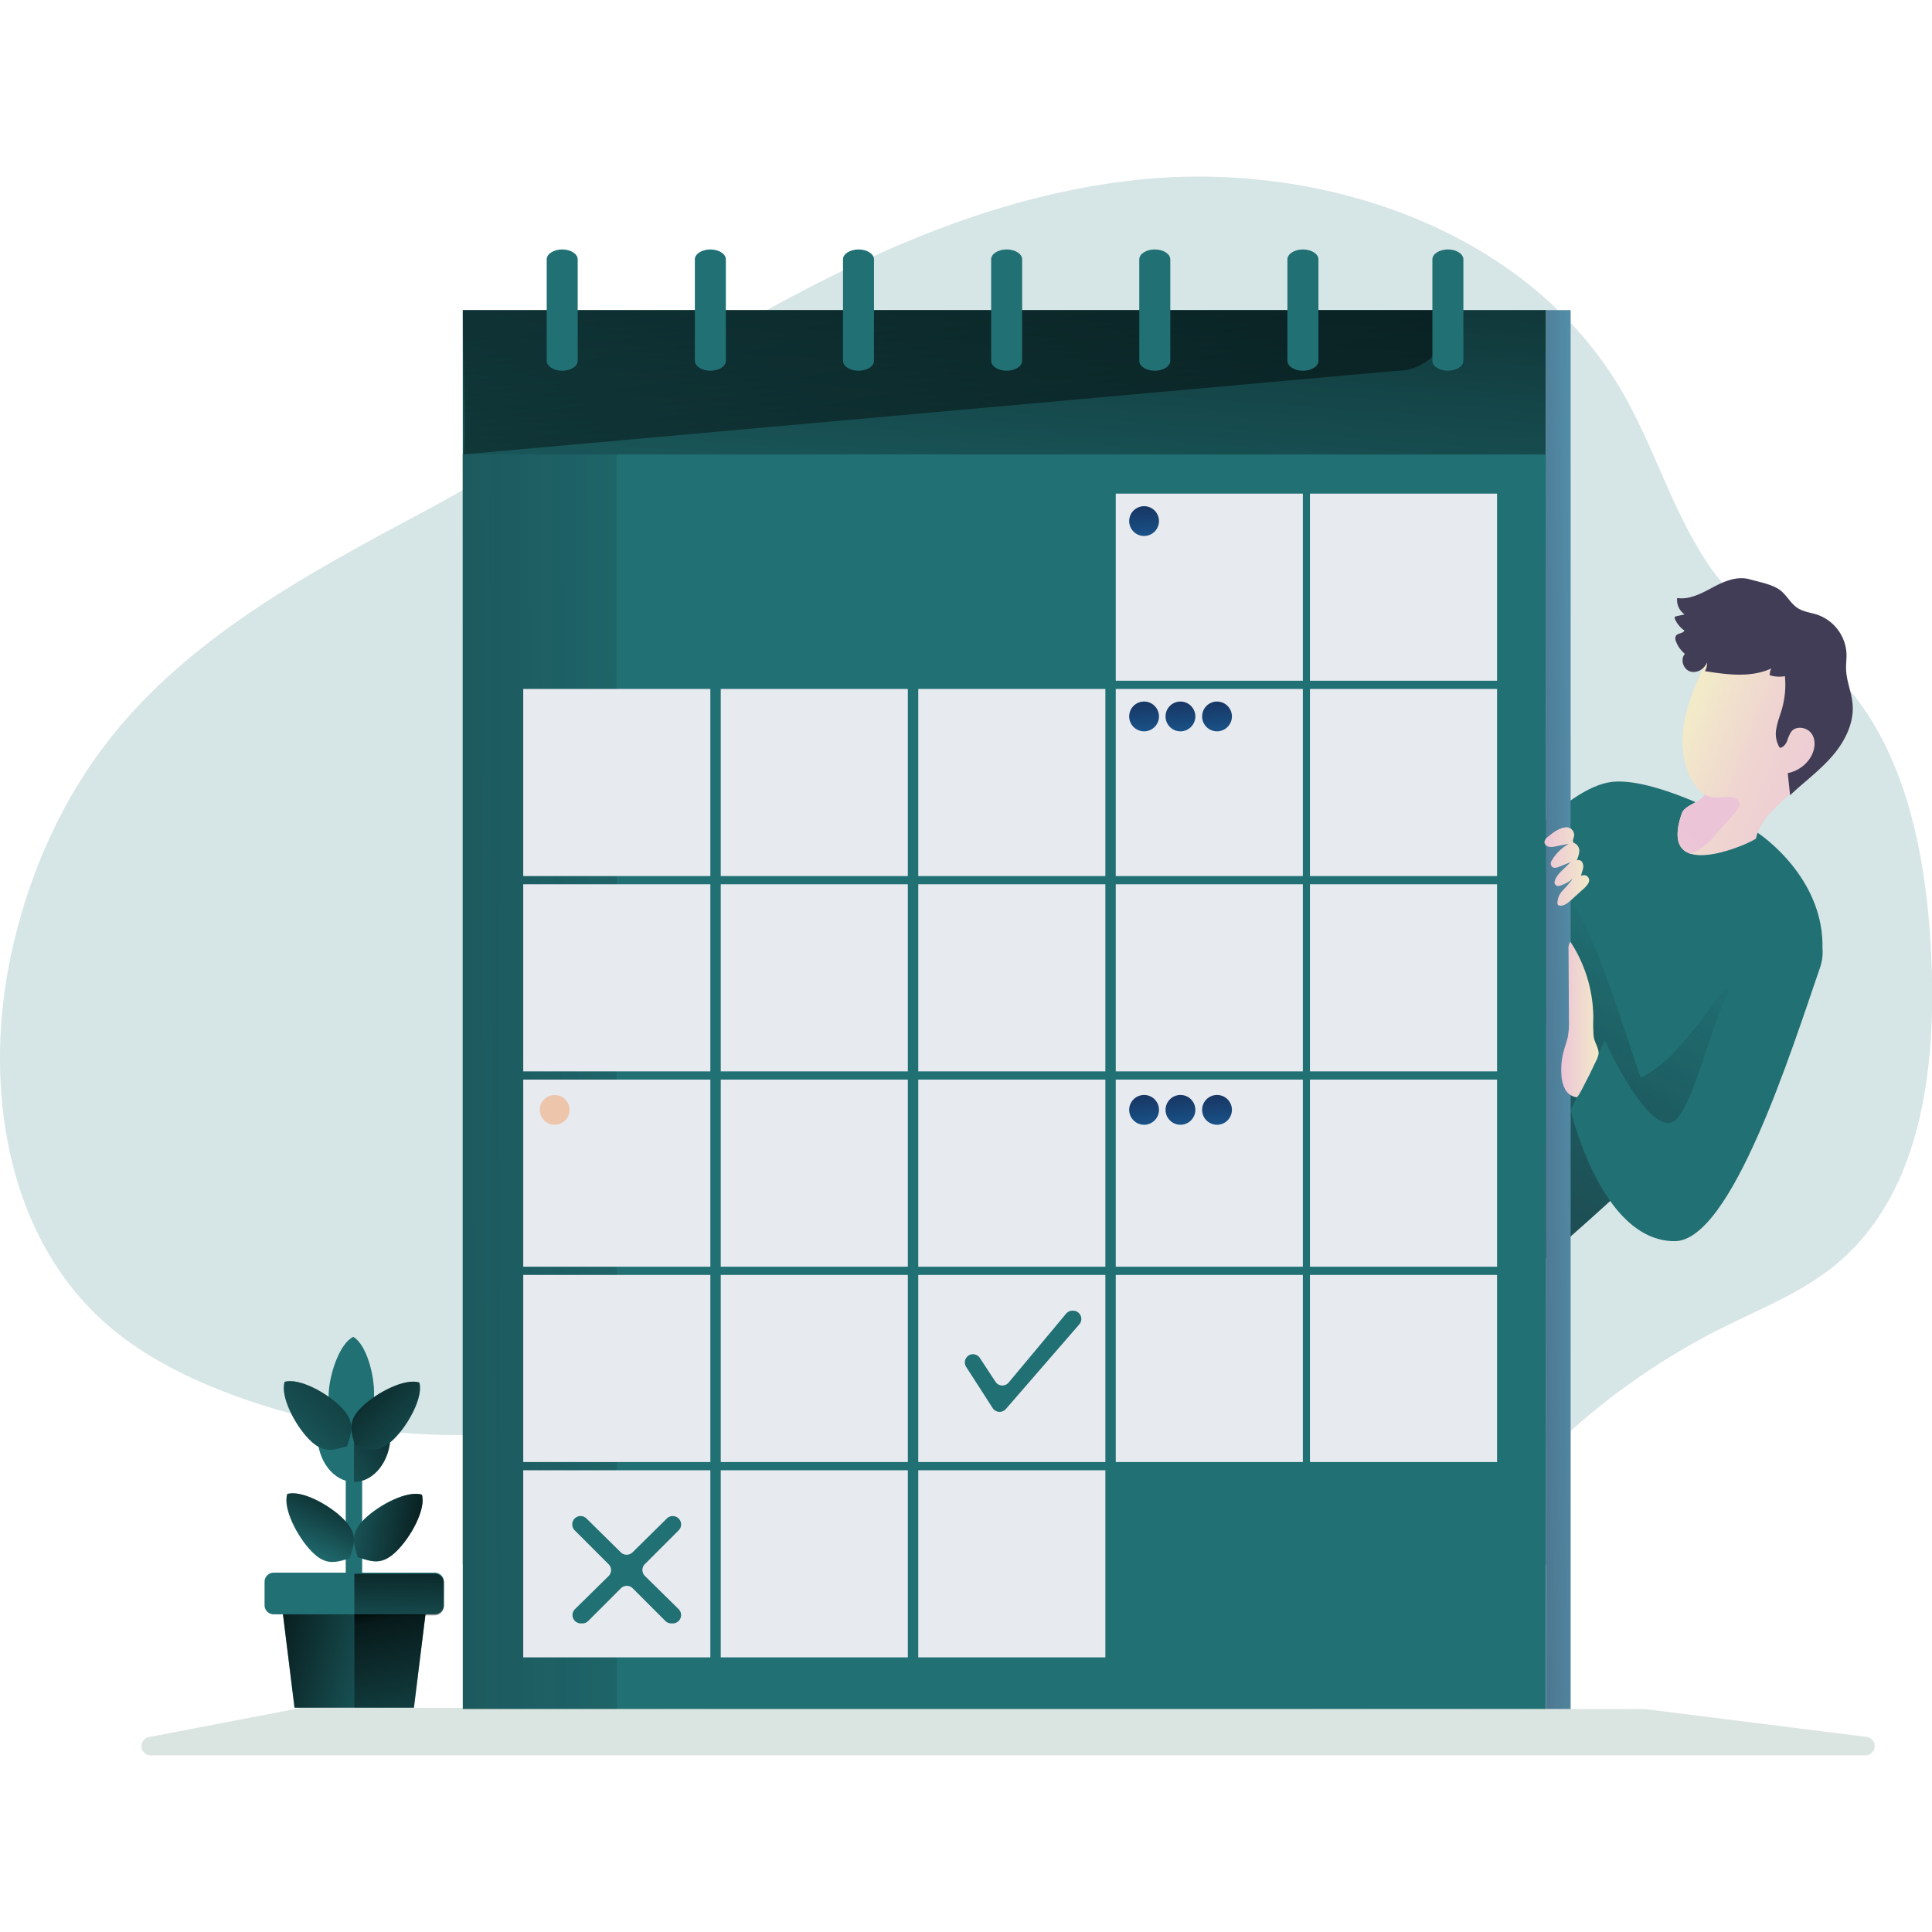 <svg xmlns="http://www.w3.org/2000/svg" xmlns:svgjs="http://svgjs.com/svgjs" xmlns:xlink="http://www.w3.org/1999/xlink" width="288" height="288"><svg xmlns="http://www.w3.org/2000/svg" xmlns:xlink="http://www.w3.org/1999/xlink" width="288" height="288" data-name="Layer 1" viewBox="0 0 730.56 597"><defs><linearGradient id="d" x1="637.47" x2="466.49" y1="283.45" y2="605.18" gradientUnits="userSpaceOnUse"><stop class="stopColor000000 svgShape" offset=".02" stop-opacity="0"/><stop class="stopColor17161f svgShape" offset=".32" stop-color="#17161f" stop-opacity=".36"/><stop class="stopColor343247 svgShape" offset=".76" stop-color="#343247" stop-opacity=".82"/><stop class="stopColor3f3d56 svgShape" offset=".99" stop-color="#3f3d56"/></linearGradient><linearGradient id="a" x1="405.81" x2="386.77" y1="-69.41" y2="192.03" gradientUnits="userSpaceOnUse"><stop class="stopColor000000 svgShape" offset=".01"/><stop class="stopColor000000 svgShape" offset=".1" stop-opacity=".77"/><stop class="stopColor000000 svgShape" offset=".99" stop-opacity="0"/></linearGradient><linearGradient id="e" x1="398.24" x2="329.99" y1="275.01" y2="-88.98" xlink:href="#a"/><linearGradient id="f" x1="307.07" x2="-264.01" y1="341.96" y2="343.64" gradientUnits="userSpaceOnUse"><stop class="stopColor000000 svgShape" offset=".03" stop-opacity="0"/><stop class="stopColor292838 svgShape" offset=".62" stop-color="#292838" stop-opacity=".66"/><stop class="stopColor3f3d56 svgShape" offset=".99" stop-color="#3f3d56"/></linearGradient><linearGradient id="g" x1="635" x2="479.85" y1="314.35" y2="316.42" gradientUnits="userSpaceOnUse"><stop class="stopColor68e1fd svgShape" offset="0" stop-color="#68e1fd"/><stop class="stopColor67ddf9 svgShape" offset=".01" stop-color="#67ddf9"/><stop class="stopColor5cb3ce svgShape" offset=".12" stop-color="#5cb3ce"/><stop class="stopColor538ea9 svgShape" offset=".24" stop-color="#538ea9"/><stop class="stopColor4c718b svgShape" offset=".37" stop-color="#4c718b"/><stop class="stopColor465a73 svgShape" offset=".5" stop-color="#465a73"/><stop class="stopColor424a63 svgShape" offset=".63" stop-color="#424a63"/><stop class="stopColor404059 svgShape" offset=".79" stop-color="#404059"/><stop class="stopColor3f3d56 svgShape" offset=".99" stop-color="#3f3d56"/></linearGradient><linearGradient id="b" x1="432.31" x2="434.19" y1="125.53" y2="154.06" gradientUnits="userSpaceOnUse"><stop class="stopColor183866 svgShape" offset="0" stop-color="#183866"/><stop class="stopColor1a7fc1 svgShape" offset="1" stop-color="#1a7fc1"/></linearGradient><linearGradient id="h" x1="432.31" x2="434.19" y1="199.4" y2="227.94" xlink:href="#b"/><linearGradient id="i" x1="446.11" x2="447.98" y1="199.4" y2="227.94" xlink:href="#b"/><linearGradient id="j" x1="459.9" x2="461.77" y1="199.4" y2="227.94" xlink:href="#b"/><linearGradient id="k" x1="432.31" x2="434.19" y1="348.17" y2="376.71" xlink:href="#b"/><linearGradient id="l" x1="446.11" x2="447.98" y1="348.17" y2="376.71" xlink:href="#b"/><linearGradient id="m" x1="459.9" x2="461.77" y1="348.17" y2="376.71" xlink:href="#b"/><linearGradient id="n" x1="703.16" x2="610.33" y1="232.81" y2="196.61" gradientUnits="userSpaceOnUse"><stop class="stopColorecc4d7 svgShape" offset="0" stop-color="#ecc4d7"/><stop class="stopColoredcbd5 svgShape" offset=".16" stop-color="#edcbd5"/><stop class="stopColorefd4d1 svgShape" offset=".42" stop-color="#efd4d1"/><stop class="stopColorf2eac9 svgShape" offset=".7" stop-color="#f2eac9"/></linearGradient><linearGradient id="c" x1="584" x2="600.93" y1="260.94" y2="260.94" gradientUnits="userSpaceOnUse"><stop class="stopColorecc4d7 svgShape" offset="0" stop-color="#ecc4d7"/><stop class="stopColorefd4d1 svgShape" offset=".42" stop-color="#efd4d1"/><stop class="stopColorf2eac9 svgShape" offset="1" stop-color="#f2eac9"/></linearGradient><linearGradient id="o" x1="590.37" x2="604.5" y1="318.78" y2="318.78" xlink:href="#c"/><linearGradient id="p" x1="638.94" x2="600.41" y1="248.77" y2="294.02" xlink:href="#c"/><linearGradient id="q" x1="129.91" x2="114.49" y1="489.49" y2="523.36" xlink:href="#a"/><linearGradient id="r" x1="166.69" x2="119.52" y1="513.04" y2="506.99" xlink:href="#a"/><linearGradient id="s" x1="168.06" x2="109.09" y1="465.56" y2="502.46" xlink:href="#a"/><linearGradient id="t" x1="157.73" x2="94.22" y1="423.43" y2="497.22" xlink:href="#a"/><linearGradient id="u" x1="94.15" x2="160.05" y1="553.37" y2="571.71" xlink:href="#a"/><linearGradient id="v" x1="142.27" x2="162.11" y1="536.62" y2="631.72" xlink:href="#a"/><linearGradient id="w" x1="151.14" x2="150.53" y1="515.96" y2="563.45" xlink:href="#a"/><linearGradient id="x" x1="125.42" x2="174.1" y1="444.63" y2="498.46" xlink:href="#a"/></defs><path fill="#217074" d="M158.65,127.55C115.48,150.61,71,174.76,40.91,213.38,22.84,236.6,10.8,264.24,4.46,293-6.4,342.09,1.64,399,39,432.76,52,444.56,67.9,452.89,84.3,459.29a243,243,0,0,0,106.91,15.85c29.87-2.33,59.69-10.2,89.41-6.45,36.25,4.56,67.9,25.76,101.67,39.72A265.45,265.45,0,0,0,515,526.51c11.36-1.38,22.86-3.59,32.85-9.17,11.86-6.63,20.65-17.46,30-27.36a261.75,261.75,0,0,1,73.46-54.69c14.43-7.22,29.72-13.21,42.25-23.37,33-26.7,38.65-74.48,36.73-116.85s-11.47-89.14-45.38-114.87c-7.57-5.74-16.09-10.19-23.43-16.24C637,143.78,629.68,110,614,82.39,578.84,20.65,500.39-6.38,429.76,1.26,328.55,12.21,245.66,81.08,158.65,127.55Z" class="color68e1fd svgShape" opacity=".18"/><path fill="#217074" d="M688.92,295.5C688,304,677.51,318.27,663,334.31c-23.78,26.24-58.33,57.19-79.11,75.22h0c-10.72,9.31-17.77,15.18-17.77,15.18V263.17s25.16-32.22,43.44-34.29,55.17,19.31,55.17,19.31S692,265.94,688.92,295.5Z" class="color68e1fd svgShape"/><path fill="url(#d)" d="M663,334.31c-23.78,26.24-58.33,57.19-79.11,75.22-1.55-2.47-1.86-5.83-2-8.87-.55-15.19-.42-30.4-.28-45.6.13-14.76.26-29.51,1.19-44.24.88-13.72,2.56-27.75,8.84-40a15.34,15.34,0,0,1,3.45,4.48C603,288.89,608,303.88,613,318.76q3.71,11,7.42,22.09A53,53,0,0,0,635.05,329c3.8-4.21,7.19-8.76,10.68-13.22,2.44-3.12,7.2-12,11-8.66C662.89,312.49,663.39,324.78,663,334.31Z" style="isolation:isolate"/><rect width="409.59" height="474.37" x="175" y="50.48" fill="#217074" class="color68e1fd svgShape"/><rect width="409.59" height="474.37" x="175" y="50.48" fill="url(#a)" style="isolation:isolate"/><path fill="url(#e)" d="M528.3,73.41,175,105.08c1.59,0,0-44,0-54.6H547.5V54.2A19.21,19.21,0,0,1,528.3,73.41Z" style="isolation:isolate"/><rect width="409.59" height="474.37" x="175" y="105.08" fill="#217074" class="color68e1fd svgShape"/><rect width="58.23" height="474.37" x="175" y="105.08" fill="url(#f)" style="isolation:isolate"/><rect width="70.75" height="70.75" x="197.86" y="193.74" fill="#e7eaef" class="colorfff svgShape"/><rect width="70.75" height="70.75" x="272.54" y="193.74" fill="#e7eaef" class="colorfff svgShape"/><rect width="70.75" height="70.75" x="347.23" y="193.74" fill="#e7eaef" class="colorfff svgShape"/><rect width="70.75" height="70.75" x="421.91" y="193.74" fill="#e7eaef" class="colorfff svgShape"/><rect width="70.75" height="70.75" x="197.86" y="267.6" fill="#e7eaef" class="colorfff svgShape"/><rect width="70.75" height="70.75" x="272.54" y="267.6" fill="#e7eaef" class="colorfff svgShape"/><rect width="70.75" height="70.75" x="347.23" y="267.6" fill="#e7eaef" class="colorfff svgShape"/><rect width="70.75" height="70.75" x="421.91" y="267.6" fill="#e7eaef" class="colorfff svgShape"/><rect width="70.75" height="70.75" x="197.86" y="341.46" fill="#e7eaef" class="colorfff svgShape"/><rect width="70.75" height="70.75" x="272.54" y="341.46" fill="#e7eaef" class="colorfff svgShape"/><rect width="70.75" height="70.75" x="347.23" y="341.46" fill="#e7eaef" class="colorfff svgShape"/><rect width="70.75" height="70.75" x="421.91" y="341.46" fill="#e7eaef" class="colorfff svgShape"/><rect width="70.75" height="70.75" x="197.86" y="415.32" fill="#e7eaef" class="colorfff svgShape"/><rect width="70.75" height="70.75" x="272.54" y="415.32" fill="#e7eaef" class="colorfff svgShape"/><rect width="70.75" height="70.75" x="347.23" y="415.32" fill="#e7eaef" class="colorfff svgShape"/><rect width="70.75" height="70.75" x="421.91" y="415.32" fill="#e7eaef" class="colorfff svgShape"/><rect width="70.75" height="70.75" x="197.86" y="489.18" fill="#e7eaef" class="colorfff svgShape"/><rect width="70.75" height="70.75" x="272.54" y="489.18" fill="#e7eaef" class="colorfff svgShape"/><rect width="70.75" height="70.75" x="347.23" y="489.18" fill="#e7eaef" class="colorfff svgShape"/><rect width="70.75" height="70.75" x="495.34" y="193.74" fill="#e7eaef" class="colorfff svgShape"/><rect width="70.75" height="70.75" x="495.34" y="119.88" fill="#e7eaef" class="colorfff svgShape"/><rect width="70.75" height="70.75" x="421.91" y="119.88" fill="#e7eaef" class="colorfff svgShape"/><rect width="70.75" height="70.75" x="495.34" y="267.6" fill="#e7eaef" class="colorfff svgShape"/><rect width="70.75" height="70.75" x="495.34" y="341.46" fill="#e7eaef" class="colorfff svgShape"/><rect width="70.75" height="70.75" x="495.34" y="415.32" fill="#e7eaef" class="colorfff svgShape"/><path fill="#217074" d="M206.73 31.3V69.66c0 2.07 2.63 3.75 5.86 3.75h0c3.24 0 5.86-1.68 5.86-3.75V31.3c0-2.07-2.62-3.75-5.86-3.75h0C209.36 27.55 206.73 29.23 206.73 31.3zM262.75 31.3V69.66c0 2.07 2.62 3.75 5.86 3.75h0c3.24 0 5.86-1.68 5.86-3.75V31.3c0-2.07-2.62-3.75-5.86-3.75h0C265.37 27.55 262.75 29.23 262.75 31.3zM318.77 31.3V69.66c0 2.07 2.62 3.75 5.86 3.75h0c3.24 0 5.86-1.68 5.86-3.75V31.3c0-2.07-2.62-3.75-5.86-3.75h0C321.39 27.55 318.77 29.23 318.77 31.3zM374.79 31.3V69.66c0 2.07 2.62 3.75 5.86 3.75h0c3.23 0 5.86-1.68 5.86-3.75V31.3c0-2.07-2.63-3.75-5.86-3.75h0C377.41 27.55 374.79 29.23 374.79 31.3zM430.8 31.3V69.66c0 2.07 2.63 3.75 5.87 3.75h0c3.23 0 5.86-1.68 5.86-3.75V31.3c0-2.07-2.63-3.75-5.86-3.75h0C433.43 27.55 430.8 29.23 430.8 31.3zM486.82 31.3V69.66c0 2.07 2.63 3.75 5.86 3.75h0c3.24 0 5.87-1.68 5.87-3.75V31.3c0-2.07-2.63-3.75-5.87-3.75h0C489.45 27.55 486.82 29.23 486.82 31.3zM541.64 31.3V69.66c0 2.07 2.63 3.75 5.86 3.75h0c3.24 0 5.86-1.68 5.86-3.75V31.3c0-2.07-2.62-3.75-5.86-3.75h0C544.27 27.55 541.64 29.23 541.64 31.3z" class="color68e1fd svgShape"/><rect width="9.32" height="528.97" x="584.6" y="50.48" fill="url(#g)" style="isolation:isolate"/><path fill="url(#b)" d="M438.25,130.25a5.63,5.63,0,1,1-5.62-5.62A5.63,5.63,0,0,1,438.25,130.25Z"/><path fill="url(#h)" d="M438.25,204.12a5.63,5.63,0,1,1-5.62-5.62A5.63,5.63,0,0,1,438.25,204.12Z"/><path fill="url(#i)" d="M452,204.12a5.63,5.63,0,1,1-5.62-5.62A5.63,5.63,0,0,1,452,204.12Z"/><path fill="url(#j)" d="M465.83,204.12a5.63,5.63,0,1,1-5.62-5.62A5.63,5.63,0,0,1,465.83,204.12Z"/><path fill="url(#k)" d="M438.25,352.9a5.63,5.63,0,1,1-5.62-5.63A5.62,5.62,0,0,1,438.25,352.9Z"/><circle cx="209.74" cy="352.9" r="5.62" fill="#edc5ab" class="colorff2235 svgShape"/><path fill="url(#l)" d="M452,352.9a5.63,5.63,0,1,1-5.62-5.63A5.62,5.62,0,0,1,452,352.9Z"/><path fill="url(#m)" d="M465.83,352.9a5.63,5.63,0,1,1-5.62-5.63A5.62,5.62,0,0,1,465.83,352.9Z"/><path fill="url(#n)" d="M688.25,201.7c-1.57,6.42.53,15.32-2.45,21.21-5,9.9-19.62,16.47-21.78,27.34-.13.63-16.4,8.47-24.79,5.79-4.39-1.39-6.62-5.67-3.24-15.35,1.06-3,7-4.12,8.6-6.91l-.33-.25c-8.12-6.13-9-19.12-7.32-27.79s5.53-17,9.66-24.92c3.18-6.1,10.36-9.41,17.24-9.3,8.65.15,17.78,3.61,22.28,11C689.56,188.15,689.81,195.28,688.25,201.7Z"/><path fill="#423d56" d="M648.29,155c-4.43,2.34-9.14,5.1-14.1,4.35a6.71,6.71,0,0,0,2.82,6.2l-3.08.69a.84.84,0,0,0-.64.36.82.82,0,0,0,.07.68,10.14,10.14,0,0,0,3.59,4.37c-.55,1.18-2.54.92-3.22,2a2.41,2.41,0,0,0,0,2.05,11.1,11.1,0,0,0,3.4,4.77c-1.84,2-.69,5.7,1.85,6.61s5.59-.82,6.46-3.39a5.34,5.34,0,0,1-.76,3.31c8.39,1.32,17.36,2.56,25.08-1a6.58,6.58,0,0,0-.58,2.54,12.08,12.08,0,0,0,5.76.36,33.37,33.37,0,0,1-1.09,12.26c-.69,2.48-1.68,4.88-2.12,7.41A10.06,10.06,0,0,0,673,216c1.33-.12,2.27-1.37,2.78-2.6a13.38,13.38,0,0,1,1.65-3.62c2-2.34,6.16-1.48,7.77,1.11s1,6.07-.54,8.68a13.19,13.19,0,0,1-8.64,6c.29,2.79.59,5.58.88,8.36,5.27-5,11.17-9.29,15.91-14.76s8.33-12.47,7.72-19.69c-.37-4.45-2.31-8.68-2.46-13.15-.07-2,.23-4.05.15-6.07a16.46,16.46,0,0,0-10.85-14.53c-2.55-.87-5.36-1.12-7.62-2.59-2.81-1.82-4.27-5.21-7.06-7.07-3-2-7.66-2.82-11.15-3.81C657,151,652.28,152.91,648.29,155Z" class="color3f3d56 svgShape"/><path fill="url(#c)" d="M585.38,249.62a3,3,0,0,0-1.38,2,2,2,0,0,0,1.61,1.78,5.89,5.89,0,0,0,2.57-.12l5.08-1a17.36,17.36,0,0,0-6.59,6.5,1.88,1.88,0,0,0,.09,2.05c.68.86,1.83.52,2.75.16l4.41-1.76-3,2.91a13.6,13.6,0,0,0-2.42,2.84,5.89,5.89,0,0,0-.64,1.59,1.39,1.39,0,0,0,1.75,1.64,13.45,13.45,0,0,0,5-2.64,34,34,0,0,1-3.61,4.27,7.18,7.18,0,0,0-2.08,5,1,1,0,0,0,.19.56.92.92,0,0,0,.55.26c1.63.27,3.11-.92,4.34-2l4.53-4.11a10.13,10.13,0,0,0,1.91-2.07,2.85,2.85,0,0,0,.49-1.51,2,2,0,0,0-3.07-1.51c.13-.87.47-1.68.68-2.53a3.58,3.58,0,0,0-.16-2.54,1.73,1.73,0,0,0-2.2-.83,9.67,9.67,0,0,0,1-3.33,3.21,3.21,0,0,0-1.47-3,2.28,2.28,0,0,1-.74-.47c-.4-.49-.08-1.19.09-1.8a2.91,2.91,0,0,0-3-3.89C589.44,246.38,587.29,248,585.38,249.62Z"/><path fill="#217074" d="M667.43,287.19c11.5-10.16,25.74-2.46,20.74,12.05-10.81,31.39-33.44,103.31-54.93,103.31-28,0-39.32-49.65-39.32-49.65l12.93-26.17s18.29,40.13,27.5,29.27S649,304,666.9,287.66Z" class="color68e1fd svgShape"/><path fill="url(#o)" d="M602.61,325a62.5,62.5,0,0,1-.12-7,52.75,52.75,0,0,0-8.66-28.65,4.14,4.14,0,0,0-.71,2.9l.15,26.56a30.78,30.78,0,0,1-.44,6.58c-.34,1.58-.92,3.09-1.37,4.65a27.35,27.35,0,0,0-1,10,12.15,12.15,0,0,0,1.43,5.17,5.76,5.76,0,0,0,4.32,2.92c.59,0,3-5,3.35-5.68q1.6-3,3-6.05c.69-1.54,2.16-3.81,1.9-5.54C604.17,328.92,602.85,327.13,602.61,325Z"/><path fill="url(#p)" d="M656.05,240.56c-2.42,2.72-4.82,5.45-7.24,8.18a28.68,28.68,0,0,1-6.52,6,13.17,13.17,0,0,1-3.06,1.32c-4.39-1.39-6.62-5.67-3.24-15.35,1.06-3,7-4.12,8.6-6.91l-.33-.25a15.12,15.12,0,0,0,3.61,1.18c2.6.39,9-1.63,9.79,2.22C657.94,238.28,657,239.53,656.05,240.56Z"/><path fill="#217074" d="M365.28 450l10.08 15.66a3.13 3.13 0 005 .35l27.76-32a3.12 3.12 0 00-2.35-5.17h-.23a3.13 3.13 0 00-2.4 1.12L381.42 456a3.11 3.11 0 01-5-.29l-5.91-9a3.12 3.12 0 00-3.08-1.37h0A3.11 3.11 0 00365.28 450zM243.91 529.19l12.69 12.49a3.16 3.16 0 01-2.22 5.41h-.54a3.19 3.19 0 01-2.24-.92l-12.35-12.36a3.17 3.17 0 00-4.47 0l-12.35 12.36a3.16 3.16 0 01-2.23.92h-.55a3.16 3.16 0 01-2.22-5.41l12.7-12.49a3.15 3.15 0 000-4.48l-12.82-12.82a3.16 3.16 0 012.23-5.39h0a3.14 3.14 0 012.21.9l13 12.82a3.16 3.16 0 004.43 0l13-12.82a3.14 3.14 0 012.21-.9h0a3.16 3.16 0 012.24 5.39l-12.82 12.82A3.15 3.15 0 00243.91 529.19z" class="color68e1fd svgShape"/><polygon fill="#217074" points="130.74 489.92 133.84 489.92 135.39 559.98 133.84 548.44 130.74 548.44 130.74 489.92" class="color68e1fd svgShape"/><rect width="3.1" height="58.52" x="133.84" y="489.92" fill="#217074" class="color68e1fd svgShape"/><path fill="#607c1c" d="M131.64,520.81" class="color607c1c svgShape"/><path fill="#217074" d="M108.63,498.15c-1.75,5.41,3.78,16.12,9.14,21.66s9,4.27,14.46,2.69c1.75-5.41,3.24-9.1-2.13-14.64S114.09,496.57,108.63,498.15Z" class="color68e1fd svgShape"/><path fill="#217074" d="M159.54 498.42c-5.41-1.76-16.12 3.78-21.66 9.14s-4.27 9-2.69 14.46c5.41 1.75 9.1 3.24 14.64-2.13S161.13 503.88 159.54 498.42zM133.84 475.79H120c0 9.83 6.19 17.8 13.83 17.8l3.26-8.73z" class="color68e1fd svgShape"/><path fill="#217074" d="M133.84 475.79h13.83c0 9.83-6.19 17.8-13.83 17.8zM107.64 455.74c-1.75 5.41 3.78 16.13 9.15 21.66s9 4.28 14.45 2.69c1.75-5.41 3.24-9.1-2.13-14.64S113.1 454.16 107.64 455.74z" class="color68e1fd svgShape"/><path fill="#217074" d="M158.56,456c-5.42-1.75-16.13,3.78-21.66,9.15s-4.28,9-2.7,14.45c5.41,1.75,9.11,3.24,14.64-2.13S160.14,461.47,158.56,456Z" class="color68e1fd svgShape"/><path fill="#217074" d="M133.59,438.73c-5.12,2.48-9,13.88-9.32,21.59s3.66,16.78,8.58,19.63c5.12-2.48,8.29-11.28,8.58-19S138.51,441.58,133.59,438.73Z" class="color68e1fd svgShape"/><polygon fill="#217074" points="106.49 539.51 111.37 578.95 133.94 578.95 143.16 556.51 133.94 538.41 106.49 539.51" style="isolation:isolate" class="color68e1fd svgShape"/><polygon fill="#217074" points="161.4 539.51 156.52 578.95 133.94 578.95 133.94 538.41 161.4 539.51" style="isolation:isolate" class="color68e1fd svgShape"/><path fill="#217074" d="M144,538.68l-.25.12-7.66,3.8L134,543.66H103.51a3.47,3.47,0,0,1-3.47-3.47v-8.82a3.47,3.47,0,0,1,3.47-3.47H134Z" style="isolation:isolate" class="color68e1fd svgShape"/><path fill="#217074" d="M137.42,527.9h30.44a0,0,0,0,1,0,0v15.76a0,0,0,0,1,0,0H137.42a3.47,3.47,0,0,1-3.47-3.47v-8.82A3.47,3.47,0,0,1,137.42,527.9Z" transform="rotate(180 150.9 535.78)" style="isolation:isolate" class="color68e1fd svgShape"/><path fill="url(#q)" d="M108.63,498.15c-1.75,5.41,3.78,16.12,9.14,21.66s9,4.27,14.46,2.69c1.75-5.41,3.24-9.1-2.13-14.64S114.09,496.57,108.63,498.15Z" style="isolation:isolate"/><path fill="url(#r)" d="M159.54,498.42c-5.41-1.76-16.12,3.78-21.66,9.14s-4.27,9-2.69,14.46c5.41,1.75,9.1,3.24,14.64-2.13S161.13,503.88,159.54,498.42Z" style="isolation:isolate"/><path fill="url(#s)" d="M147.48,478.69c-1.07,8.45-6.77,14.9-13.64,14.9V478.36c.11.41.24.82.36,1.25C139.15,481.21,142.67,482.6,147.48,478.69Z" style="isolation:isolate"/><path fill="url(#t)" d="M107.64,455.74c-1.75,5.41,3.78,16.13,9.15,21.66s9,4.28,14.45,2.69c1.75-5.41,3.24-9.1-2.13-14.64S113.1,454.16,107.64,455.74Z" style="isolation:isolate"/><g style="isolation:isolate" fill="#37745b" class="color000 svgShape"><polygon fill="url(#u)" points="133.95 543.66 133.95 578.95 111.37 578.95 107 543.66 133.95 543.66" style="isolation:isolate"/><polygon fill="url(#v)" points="160.89 543.66 156.52 578.95 133.95 578.95 133.95 543.66 160.89 543.66" style="isolation:isolate"/><path fill="url(#w)" d="M167.85,531.77v8.82a3.47,3.47,0,0,1-3.47,3.47H134V528.3h30.43A3.47,3.47,0,0,1,167.85,531.77Z" style="isolation:isolate"/></g><path fill="#37745b" d="M114,579,56.64,590a3.5,3.5,0,0,0,.73,7H705.23a3.51,3.51,0,0,0,.49-7l-83.61-10.52-.48,0-506.9-.5A3.64,3.64,0,0,0,114,579Z" class="color1d2741 svgShape" opacity=".18"/><path fill="url(#x)" d="M148.84,477.48c-.47.45-.92.86-1.36,1.21-4.81,3.91-8.33,2.52-13.28.92-.12-.43-.25-.84-.36-1.25-1.38-4.79-2.05-8.26,3.06-13.2,5.53-5.37,16.24-10.9,21.66-9.15C160.14,461.47,154.38,472.12,148.84,477.48Z" style="isolation:isolate"/></svg></svg>